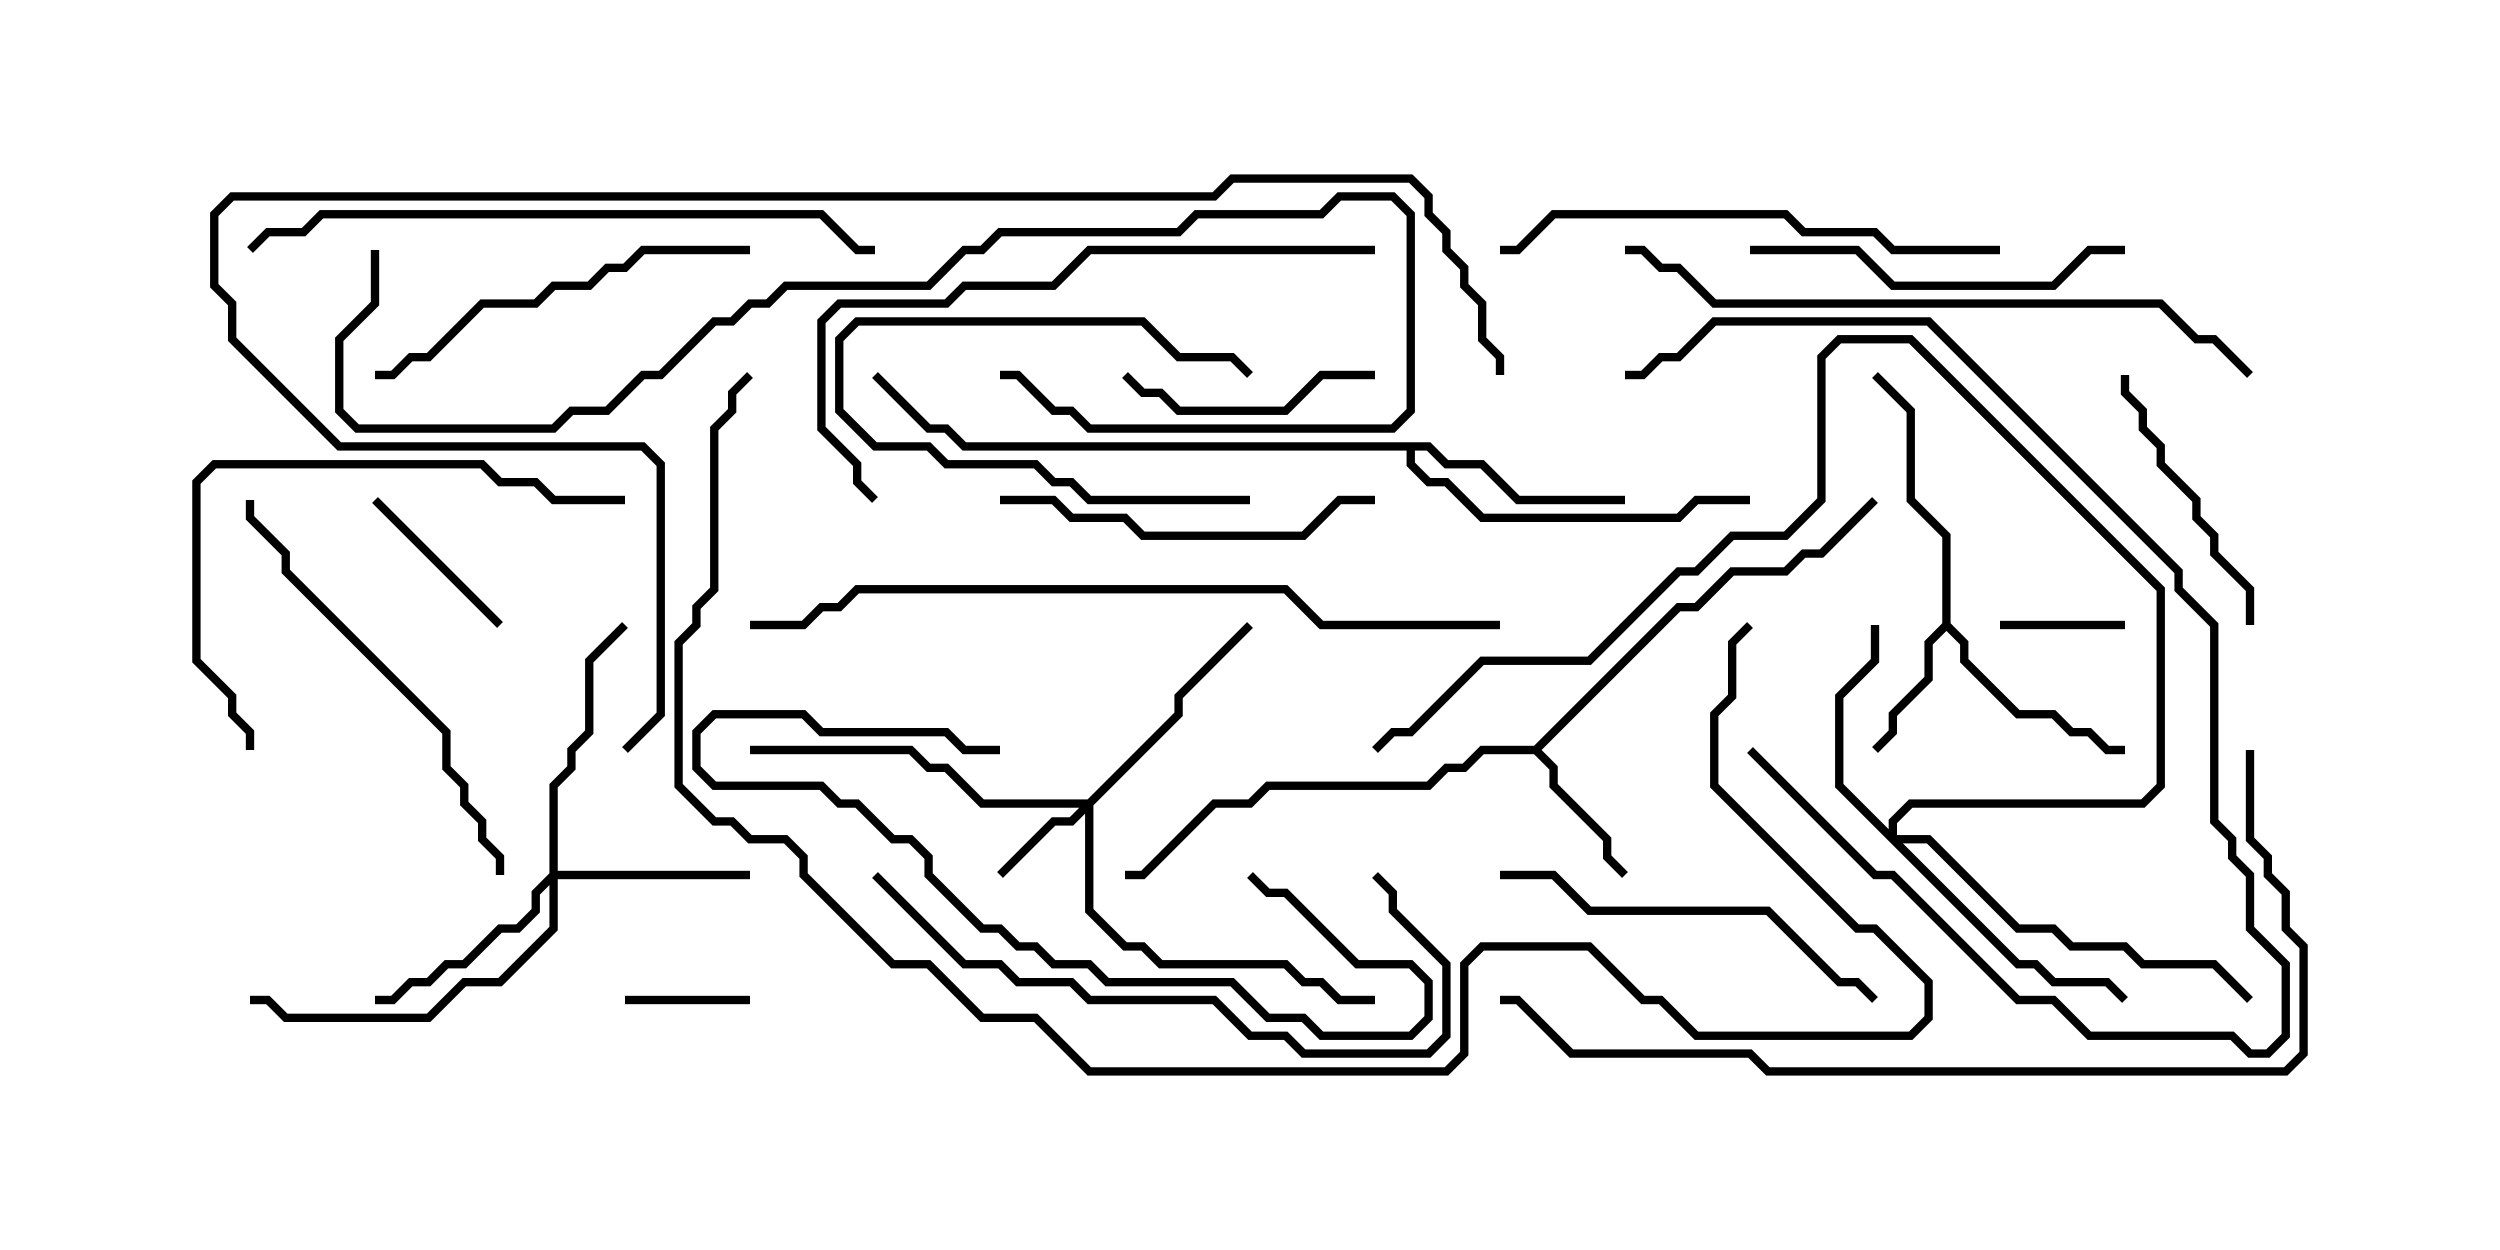 <svg version="1.1" width="30" height="15" xmlns="http://www.w3.org/2000/svg"><path d="M23.307,7.479L23.307,6.449L22.879,6.021L22.879,4.949L22.465,4.535L22.535,4.465L22.979,4.908L22.979,5.979L23.407,6.408L23.407,7.479L23.621,7.694L23.621,7.908L24.235,8.521L24.664,8.521L24.878,8.736L25.092,8.736L25.306,8.95L25.5,8.95L25.5,9.05L25.265,9.05L25.051,8.836L24.836,8.836L24.622,8.621L24.194,8.621L23.521,7.949L23.521,7.735L23.357,7.571L23.193,7.735L23.193,8.164L22.764,8.592L22.764,8.806L22.535,9.035L22.465,8.965L22.664,8.765L22.664,8.551L23.093,8.122L23.093,7.694z" stroke="none"/><path d="M18.408,8.95L20.122,7.236L20.336,7.236L20.765,6.807L21.408,6.807L21.622,6.593L21.836,6.593L22.465,5.965L22.535,6.035L21.878,6.693L21.664,6.693L21.449,6.907L20.806,6.907L20.378,7.336L20.164,7.336L18.499,9L18.693,9.194L18.693,9.408L19.336,10.051L19.336,10.265L19.535,10.465L19.465,10.535L19.236,10.306L19.236,10.092L18.593,9.449L18.593,9.235L18.408,9.05L17.806,9.05L17.592,9.264L17.378,9.264L17.164,9.479L15.235,9.479L15.021,9.693L14.592,9.693L13.735,10.55L13.5,10.55L13.5,10.45L13.694,10.45L14.551,9.593L14.979,9.593L15.194,9.379L17.122,9.379L17.336,9.164L17.551,9.164L17.765,8.95z" stroke="none"/><path d="M17.164,5.307L17.378,5.521L17.806,5.521L18.235,5.95L19.5,5.95L19.5,6.05L18.194,6.05L17.765,5.621L17.336,5.621L17.122,5.407L16.979,5.407L16.979,5.551L17.164,5.736L17.378,5.736L17.806,6.164L20.122,6.164L20.336,5.95L21,5.95L21,6.05L20.378,6.05L20.164,6.264L17.765,6.264L17.336,5.836L17.122,5.836L16.879,5.592L16.879,5.407L11.551,5.407L11.336,5.193L11.122,5.193L10.465,4.535L10.535,4.465L11.164,5.093L11.378,5.093L11.592,5.307z" stroke="none"/><path d="M13.051,9.593L14.093,8.551L14.093,8.336L14.965,7.465L15.035,7.535L14.193,8.378L14.193,8.592L13.121,9.664L13.121,10.908L13.521,11.307L13.735,11.307L13.949,11.521L15.449,11.521L15.664,11.736L15.878,11.736L16.092,11.95L16.5,11.95L16.5,12.05L16.051,12.05L15.836,11.836L15.622,11.836L15.408,11.621L13.908,11.621L13.694,11.407L13.479,11.407L13.021,10.949L13.021,9.764L12.878,9.907L12.664,9.907L12.035,10.535L11.965,10.465L12.622,9.807L12.836,9.807L12.951,9.693L11.765,9.693L11.336,9.264L11.122,9.264L10.908,9.05L9,9.05L9,8.95L10.949,8.95L11.164,9.164L11.378,9.164L11.806,9.593z" stroke="none"/><path d="M6.593,10.479L6.593,9.408L6.807,9.194L6.807,8.979L7.021,8.765L7.021,7.908L7.465,7.465L7.535,7.535L7.121,7.949L7.121,8.806L6.907,9.021L6.907,9.235L6.693,9.449L6.693,10.45L9,10.45L9,10.55L6.693,10.55L6.693,11.164L6.021,11.836L5.592,11.836L5.164,12.264L3.408,12.264L3.194,12.05L3,12.05L3,11.95L3.235,11.95L3.449,12.164L5.122,12.164L5.551,11.736L5.979,11.736L6.593,11.122L6.593,10.621L6.479,10.735L6.479,10.949L6.235,11.193L6.021,11.193L5.592,11.621L5.378,11.621L5.164,11.836L4.949,11.836L4.735,12.05L4.5,12.05L4.5,11.95L4.694,11.95L4.908,11.736L5.122,11.736L5.336,11.521L5.551,11.521L5.979,11.093L6.194,11.093L6.379,10.908L6.379,10.694z" stroke="none"/><path d="M22.664,9.951L22.664,9.836L22.908,9.593L25.694,9.593L25.879,9.408L25.879,7.092L22.908,4.121L22.092,4.121L21.907,4.306L21.907,6.021L21.449,6.479L20.806,6.479L20.378,6.907L20.164,6.907L19.092,7.979L17.806,7.979L16.949,8.836L16.735,8.836L16.535,9.035L16.465,8.965L16.694,8.736L16.908,8.736L17.765,7.879L19.051,7.879L20.122,6.807L20.336,6.807L20.765,6.379L21.408,6.379L21.807,5.979L21.807,4.265L22.051,4.021L22.949,4.021L25.979,7.051L25.979,9.449L25.735,9.693L22.949,9.693L22.764,9.878L22.764,10.021L23.164,10.021L24.235,11.093L24.664,11.093L24.878,11.307L25.521,11.307L25.735,11.521L26.592,11.521L27.035,11.965L26.965,12.035L26.551,11.621L25.694,11.621L25.479,11.407L24.836,11.407L24.622,11.193L24.194,11.193L23.122,10.121L22.835,10.121L24.235,11.521L24.449,11.521L24.664,11.736L25.306,11.736L25.535,11.965L25.465,12.035L25.265,11.836L24.622,11.836L24.408,11.621L24.194,11.621L22.021,9.449L22.021,8.336L22.45,7.908L22.45,7.5L22.55,7.5L22.55,7.949L22.121,8.378L22.121,9.408z" stroke="none"/><path d="M15,5.95L15,6.05L13.051,6.05L12.836,5.836L12.622,5.836L12.408,5.621L11.336,5.621L11.122,5.407L10.479,5.407L10.021,4.949L10.021,4.051L10.265,3.807L13.735,3.807L14.164,4.236L14.806,4.236L15.035,4.465L14.965,4.535L14.765,4.336L14.122,4.336L13.694,3.907L10.306,3.907L10.121,4.092L10.121,4.908L10.521,5.307L11.164,5.307L11.378,5.521L12.449,5.521L12.664,5.736L12.878,5.736L13.092,5.95z" stroke="none"/><path d="M24,7.55L24,7.45L25.5,7.45L25.5,7.55z" stroke="none"/><path d="M9,11.95L9,12.05L7.5,12.05L7.5,11.95z" stroke="none"/><path d="M6.035,7.465L5.965,7.535L4.465,6.035L4.535,5.965z" stroke="none"/><path d="M16.5,4.45L16.5,4.55L15.878,4.55L15.449,4.979L14.122,4.979L13.908,4.764L13.694,4.764L13.465,4.535L13.535,4.465L13.735,4.664L13.949,4.664L14.164,4.879L15.408,4.879L15.836,4.45z" stroke="none"/><path d="M12,8.95L12,9.05L11.551,9.05L11.336,8.836L9.836,8.836L9.622,8.621L8.592,8.621L8.407,8.806L8.407,9.194L8.592,9.379L9.878,9.379L10.092,9.593L10.306,9.593L10.735,10.021L10.949,10.021L11.193,10.265L11.193,10.479L11.806,11.093L12.021,11.093L12.235,11.307L12.449,11.307L12.664,11.521L13.092,11.521L13.306,11.736L14.806,11.736L15.235,12.164L15.664,12.164L15.878,12.379L16.908,12.379L17.093,12.194L17.093,11.806L16.908,11.621L16.265,11.621L15.408,10.764L15.194,10.764L14.965,10.535L15.035,10.465L15.235,10.664L15.449,10.664L16.306,11.521L16.949,11.521L17.193,11.765L17.193,12.235L16.949,12.479L15.836,12.479L15.622,12.264L15.194,12.264L14.765,11.836L13.265,11.836L13.051,11.621L12.622,11.621L12.408,11.407L12.194,11.407L11.979,11.193L11.765,11.193L11.093,10.521L11.093,10.306L10.908,10.121L10.694,10.121L10.265,9.693L10.051,9.693L9.836,9.479L8.551,9.479L8.307,9.235L8.307,8.765L8.551,8.521L9.664,8.521L9.878,8.736L11.378,8.736L11.592,8.95z" stroke="none"/><path d="M25.45,4.5L25.55,4.5L25.55,4.694L25.764,4.908L25.764,5.122L25.979,5.336L25.979,5.551L26.407,5.979L26.407,6.194L26.621,6.408L26.621,6.622L27.05,7.051L27.05,7.5L26.95,7.5L26.95,7.092L26.521,6.664L26.521,6.449L26.307,6.235L26.307,6.021L25.879,5.592L25.879,5.378L25.664,5.164L25.664,4.949L25.45,4.735z" stroke="none"/><path d="M12,6.05L12,5.95L12.664,5.95L12.878,6.164L13.521,6.164L13.735,6.379L15.622,6.379L16.051,5.95L16.5,5.95L16.5,6.05L16.092,6.05L15.664,6.479L13.694,6.479L13.479,6.264L12.836,6.264L12.622,6.05z" stroke="none"/><path d="M25.5,2.95L25.5,3.05L25.092,3.05L24.664,3.479L22.694,3.479L22.265,3.05L21,3.05L21,2.95L22.306,2.95L22.735,3.379L24.622,3.379L25.051,2.95z" stroke="none"/><path d="M18,10.55L18,10.45L18.664,10.45L19.092,10.879L21.235,10.879L22.092,11.736L22.306,11.736L22.535,11.965L22.465,12.035L22.265,11.836L22.051,11.836L21.194,10.979L19.051,10.979L18.622,10.55z" stroke="none"/><path d="M20.965,9.035L21.035,8.965L22.521,10.45L22.735,10.45L24.235,11.95L24.664,11.95L25.092,12.379L26.806,12.379L27.021,12.593L27.194,12.593L27.379,12.408L27.379,11.592L26.95,11.164L26.95,10.521L26.736,10.306L26.736,10.092L26.521,9.878L26.521,7.521L26.093,7.092L26.093,6.878L23.122,3.907L20.592,3.907L20.164,4.336L19.949,4.336L19.735,4.55L19.5,4.55L19.5,4.45L19.694,4.45L19.908,4.236L20.122,4.236L20.551,3.807L23.164,3.807L26.193,6.836L26.193,7.051L26.621,7.479L26.621,9.836L26.836,10.051L26.836,10.265L27.05,10.479L27.05,11.122L27.479,11.551L27.479,12.449L27.235,12.693L26.979,12.693L26.765,12.479L25.051,12.479L24.622,12.05L24.194,12.05L22.694,10.55L22.479,10.55z" stroke="none"/><path d="M4.5,4.55L4.5,4.45L4.694,4.45L4.908,4.236L5.122,4.236L5.765,3.593L6.408,3.593L6.622,3.379L7.051,3.379L7.265,3.164L7.479,3.164L7.694,2.95L9,2.95L9,3.05L7.735,3.05L7.521,3.264L7.306,3.264L7.092,3.479L6.664,3.479L6.449,3.693L5.806,3.693L5.164,4.336L4.949,4.336L4.735,4.55z" stroke="none"/><path d="M6.05,10.5L5.95,10.5L5.95,10.306L5.736,10.092L5.736,9.878L5.521,9.664L5.521,9.449L5.307,9.235L5.307,8.806L3.379,6.878L3.379,6.664L2.95,6.235L2.95,6L3.05,6L3.05,6.194L3.479,6.622L3.479,6.836L5.407,8.765L5.407,9.194L5.621,9.408L5.621,9.622L5.836,9.836L5.836,10.051L6.05,10.265z" stroke="none"/><path d="M7.5,5.95L7.5,6.05L6.622,6.05L6.408,5.836L5.979,5.836L5.765,5.621L2.592,5.621L2.407,5.806L2.407,7.908L2.836,8.336L2.836,8.551L3.05,8.765L3.05,9L2.95,9L2.95,8.806L2.736,8.592L2.736,8.378L2.307,7.949L2.307,5.765L2.551,5.521L5.806,5.521L6.021,5.736L6.449,5.736L6.664,5.95z" stroke="none"/><path d="M10.465,10.535L10.535,10.465L11.592,11.521L12.021,11.521L12.235,11.736L12.878,11.736L13.092,11.95L14.592,11.95L15.021,12.379L15.449,12.379L15.664,12.593L17.122,12.593L17.307,12.408L17.307,11.592L16.664,10.949L16.664,10.735L16.465,10.535L16.535,10.465L16.764,10.694L16.764,10.908L17.407,11.551L17.407,12.449L17.164,12.693L15.622,12.693L15.408,12.479L14.979,12.479L14.551,12.05L13.051,12.05L12.836,11.836L12.194,11.836L11.979,11.621L11.551,11.621z" stroke="none"/><path d="M24,2.95L24,3.05L22.694,3.05L22.479,2.836L21.622,2.836L21.408,2.621L18.664,2.621L18.235,3.05L18,3.05L18,2.95L18.194,2.95L18.622,2.521L21.449,2.521L21.664,2.736L22.521,2.736L22.735,2.95z" stroke="none"/><path d="M16.5,2.95L16.5,3.05L13.092,3.05L12.664,3.479L11.592,3.479L11.378,3.693L10.092,3.693L9.907,3.878L9.907,5.122L10.336,5.551L10.336,5.765L10.535,5.965L10.465,6.035L10.236,5.806L10.236,5.592L9.807,5.164L9.807,3.836L10.051,3.593L11.336,3.593L11.551,3.379L12.622,3.379L13.051,2.95z" stroke="none"/><path d="M3.035,3.035L2.965,2.965L3.194,2.736L3.622,2.736L3.836,2.521L9.878,2.521L10.306,2.95L10.5,2.95L10.5,3.05L10.265,3.05L9.836,2.621L3.878,2.621L3.664,2.836L3.235,2.836z" stroke="none"/><path d="M4.45,3L4.55,3L4.55,3.664L4.121,4.092L4.121,4.908L4.306,5.093L6.622,5.093L6.836,4.879L7.265,4.879L7.694,4.45L7.908,4.45L8.551,3.807L8.765,3.807L8.979,3.593L9.194,3.593L9.408,3.379L11.122,3.379L11.551,2.95L11.765,2.95L11.979,2.736L14.122,2.736L14.336,2.521L15.836,2.521L16.051,2.307L16.735,2.307L16.979,2.551L16.979,4.949L16.735,5.193L13.051,5.193L12.836,4.979L12.622,4.979L12.194,4.55L12,4.55L12,4.45L12.235,4.45L12.664,4.879L12.878,4.879L13.092,5.093L16.694,5.093L16.879,4.908L16.879,2.592L16.694,2.407L16.092,2.407L15.878,2.621L14.378,2.621L14.164,2.836L12.021,2.836L11.806,3.05L11.592,3.05L11.164,3.479L9.449,3.479L9.235,3.693L9.021,3.693L8.806,3.907L8.592,3.907L7.949,4.55L7.735,4.55L7.306,4.979L6.878,4.979L6.664,5.193L4.265,5.193L4.021,4.949L4.021,4.051L4.45,3.622z" stroke="none"/><path d="M19.5,3.05L19.5,2.95L19.735,2.95L19.949,3.164L20.164,3.164L20.592,3.593L25.949,3.593L26.378,4.021L26.592,4.021L27.035,4.465L26.965,4.535L26.551,4.121L26.336,4.121L25.908,3.693L20.551,3.693L20.122,3.264L19.908,3.264L19.694,3.05z" stroke="none"/><path d="M18,7.45L18,7.55L15.836,7.55L15.408,7.121L10.306,7.121L10.092,7.336L9.878,7.336L9.664,7.55L9,7.55L9,7.45L9.622,7.45L9.836,7.236L10.051,7.236L10.265,7.021L15.449,7.021L15.878,7.45z" stroke="none"/><path d="M26.95,9L27.05,9L27.05,10.051L27.264,10.265L27.264,10.479L27.479,10.694L27.479,11.122L27.693,11.336L27.693,12.664L27.449,12.907L21.194,12.907L20.979,12.693L18.836,12.693L18.194,12.05L18,12.05L18,11.95L18.235,11.95L18.878,12.593L21.021,12.593L21.235,12.807L27.408,12.807L27.593,12.622L27.593,11.378L27.379,11.164L27.379,10.735L27.164,10.521L27.164,10.306L26.95,10.092z" stroke="none"/><path d="M7.535,9.035L7.465,8.965L7.879,8.551L7.879,5.592L7.694,5.407L4.051,5.407L2.736,4.092L2.736,3.664L2.521,3.449L2.521,2.551L2.765,2.307L14.551,2.307L14.765,2.093L16.949,2.093L17.193,2.336L17.193,2.551L17.407,2.765L17.407,2.979L17.621,3.194L17.621,3.408L17.836,3.622L17.836,4.051L18.05,4.265L18.05,4.5L17.95,4.5L17.95,4.306L17.736,4.092L17.736,3.664L17.521,3.449L17.521,3.235L17.307,3.021L17.307,2.806L17.093,2.592L17.093,2.378L16.908,2.193L14.806,2.193L14.592,2.407L2.806,2.407L2.621,2.592L2.621,3.408L2.836,3.622L2.836,4.051L4.092,5.307L7.735,5.307L7.979,5.551L7.979,8.592z" stroke="none"/><path d="M20.965,7.465L21.035,7.535L20.836,7.735L20.836,8.378L20.621,8.592L20.621,9.408L22.306,11.093L22.521,11.093L23.193,11.765L23.193,12.235L22.949,12.479L20.336,12.479L19.908,12.05L19.694,12.05L19.051,11.407L17.806,11.407L17.621,11.592L17.621,12.664L17.378,12.907L13.051,12.907L12.408,12.264L11.765,12.264L11.122,11.621L10.694,11.621L9.593,10.521L9.593,10.306L9.408,10.121L8.979,10.121L8.765,9.907L8.551,9.907L8.093,9.449L8.093,7.694L8.307,7.479L8.307,7.265L8.521,7.051L8.521,5.122L8.736,4.908L8.736,4.694L8.965,4.465L9.035,4.535L8.836,4.735L8.836,4.949L8.621,5.164L8.621,7.092L8.407,7.306L8.407,7.521L8.193,7.735L8.193,9.408L8.592,9.807L8.806,9.807L9.021,10.021L9.449,10.021L9.693,10.265L9.693,10.479L10.735,11.521L11.164,11.521L11.806,12.164L12.449,12.164L13.092,12.807L17.336,12.807L17.521,12.622L17.521,11.551L17.765,11.307L19.092,11.307L19.735,11.95L19.949,11.95L20.378,12.379L22.908,12.379L23.093,12.194L23.093,11.806L22.479,11.193L22.265,11.193L20.521,9.449L20.521,8.551L20.736,8.336L20.736,7.694z" stroke="none"/></svg>